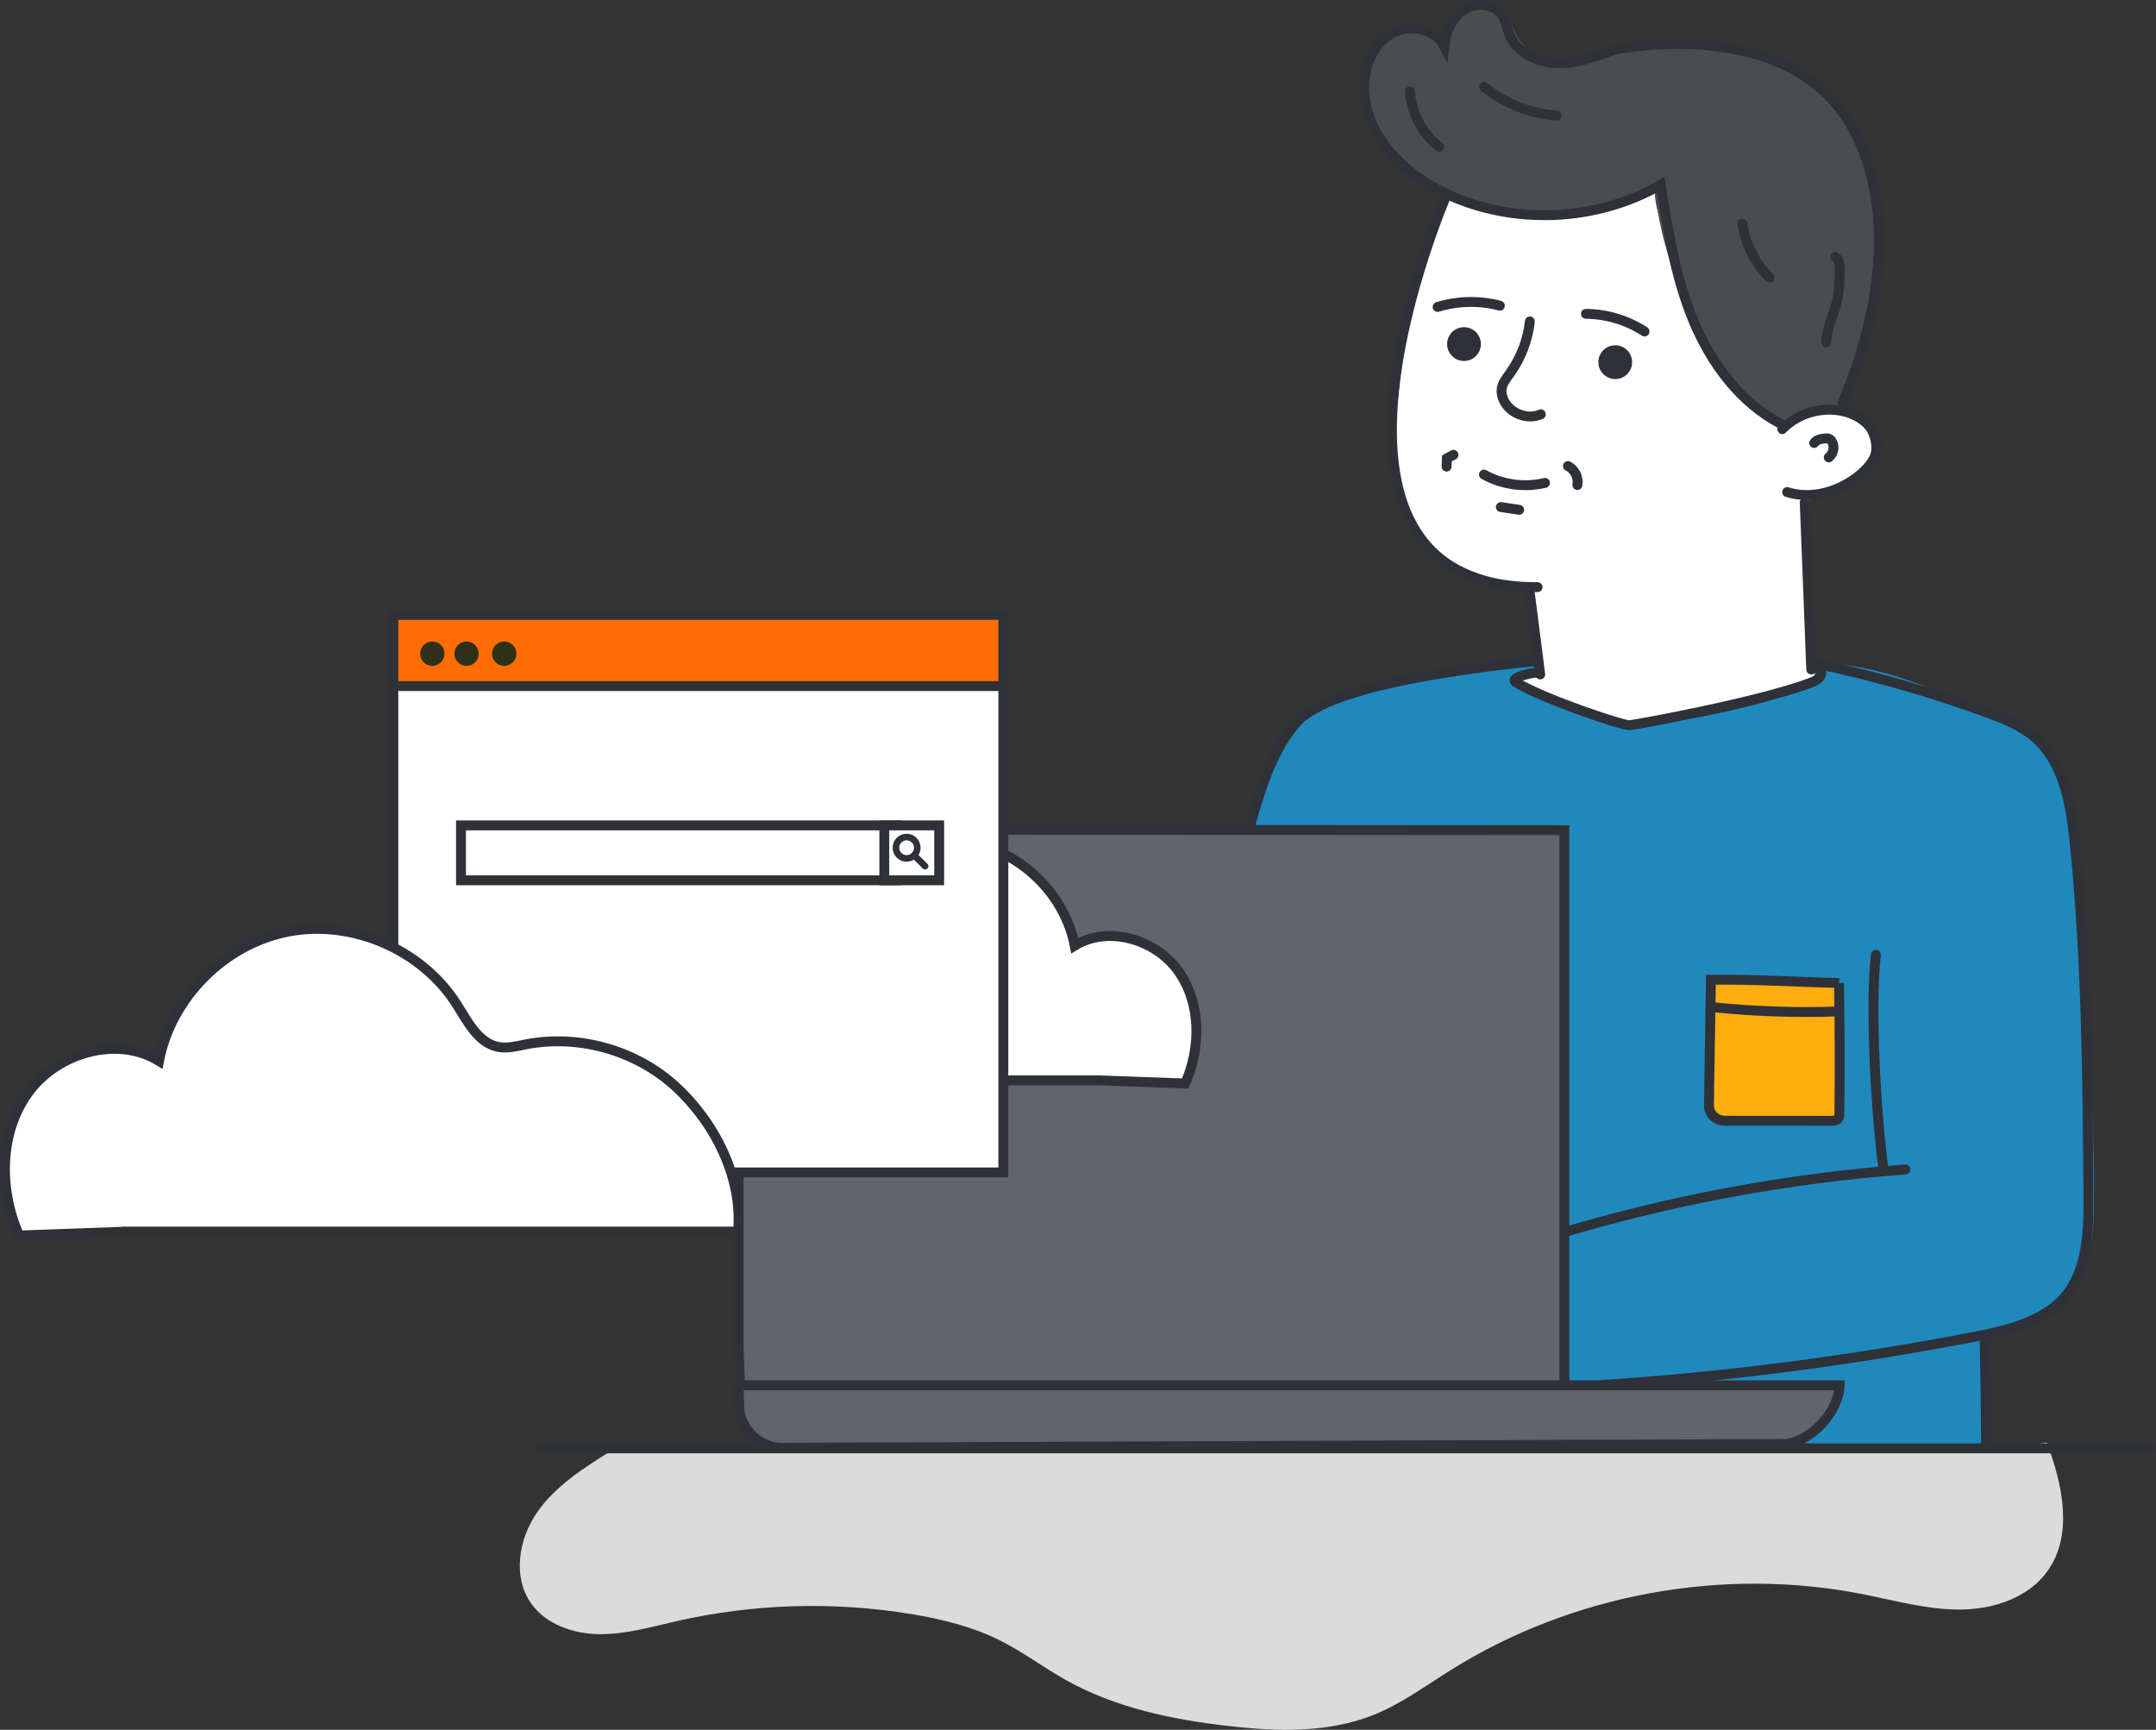 <?xml version="1.0" encoding="UTF-8"?>
<svg id="_圖層_2" data-name="圖層 2" xmlns="http://www.w3.org/2000/svg" viewBox="0 0 536.26 430.24">
  <rect x="0" y="0" width="536.26" height="430.24" fill="#333333" stroke="none"/>
  <g id="_圖層_1-2" data-name="圖層 1">
    <g>
      <g>
        <path d="M359.63,48.57c-1.47,4.88-2.94,9.75-4.41,14.63-2.19,7.28-4.39,14.57-5.73,22.05-.79,4.44-1.27,8.92-1.74,13.4-.85,8.14-1.66,16.47.31,24.42.5,2.01,1.17,3.98,2.12,5.82,2.77,5.38,7.76,9.37,13.21,12.01,5.45,2.65,11.39,4.09,17.28,5.49.46,5.27,1.28,10.24,1.75,15.51.17,1.98.14,4.4-1.58,5.41-.99.58-2.64,1-2.35,2.12.09.35.38.61.67.84,7.93,6.5,18.44,9.3,28.69,9.23,2.21-.01,4.43-.15,6.59-.63,2.29-.51,4.49-1.39,6.72-2.13,9.96-3.32,20.83-3.94,30.19-8.67-.94-9.82-1.89-19.69-1.22-29.53.34-4.99-.78-9.99.02-14.95,3.76-1.31,6.79-2.6,10.14-4.76,1.76-1.14,3.51-2.45,4.46-4.32,1.54-3.04.45-6.97-2-9.34-2.45-2.37-5.98-3.35-9.39-3.38-3.41-.03-6.76.81-10.07,1.63-.71.18-1.44.35-2.16.23-.67-.11-1.27-.47-1.84-.84-9.56-6.14-16.74-15.91-19.75-26.87-1.29-4.69-1.84-9.58-3.51-14.15-1.83-5.01-5.02-9.93-4.24-15.2-4.62,1.58-9.24,3.16-13.86,4.73-3.04,1.04-6.09,2.08-9.26,2.55-3.26.49-6.59.37-9.87,0-6.7-.75-12.98-2.6-19.15-5.32Z" style="fill: #fff;"/>
        <path d="M492.6,378.67c-25.55,12.56-55.07,13.43-83.54,13.86-23.69.35-48.19.41-69.97-8.93-1.02-32.05-4.82-64.39-9.62-96.23-1.24-8.24-2.62-16.46-3.54-24.74-.52-4.67-.89-9.36-1.22-14.06-.28-3.95.16-8.02-.75-11.85-1.93-8.15-6.09-15.52-9.43-23.14-.97-2.22-1.89-4.51-2.13-6.93-.33-3.24.59-6.49,1.85-9.5,3.27-7.82,6.08-16.64,13.72-21.25,4.02-2.43,8.33-3.65,12.89-4.6,4.12-.85,8.08-2.81,12.28-3.77,9.45-2.17,19.27-2.76,28.91-1.66-1.35,1.64-2.96,3.07-4.74,4.22,5.49,2.25,11.06,4.33,16.69,6.23,5.25,1.77,10.32,4,15.86,3.59,7.45-.55,14.85-1.74,22.09-3.54,3.51-.87,7.41-1.65,10.71-3.15,2.39-1.09,5.76-1.93,7.66-3.76,1.13-1.09,1.6-3.08,1.77-4.53,8.55.09,17.02,2.21,25.01,5.15,4.09,1.5,8.09,3.25,12,5.18,3.8,1.88,7.88,2.9,11.87,4.33.98.35,1.98.73,2.79,1.38,1.03.83,1.67,2.04,2.42,3.14,1.46,2.16,3.37,3.97,4.91,6.08,3.92,5.37,5.09,12.22,5.89,18.82.96,7.96,1.52,15.97,1.69,23.99.16,7.72-.58,15.45-.11,23.12.97,15.82.73,31.71-.74,47.49-.83,8.86-3.31,19.35-11.69,22.34-3.34,1.19-9.24.6-11.91,3.16-1.52,1.46-.75,4.54-.71,6.63.05,2.75.1,5.5.15,8.25.21,11.17.42,22.33.63,33.5" style="fill: #1f89bd;"/>
        <path d="M377.91,9.81c-1.98-2.98-2.94-7.16-6.3-8.38-2.16-.78-4.6.05-6.53,1.3-2.63,1.7-4.73,4.21-5.95,7.09-3.71-2.42-8.67-2.8-12.71-.97-4.04,1.83-7.02,5.81-7.64,10.2-1.01,7.08,3.72,13.62,8.5,18.94,6.16,6.86,13.48,10.92,22.38,13.37,7.03,1.93,14.45,2.45,21.67,1.48,6.91-.93,14.02-2.04,20.28-5.31,2.35,20.89,12.31,40.84,27.58,55.29.82.77,1.71,1.56,2.81,1.8.94.2,1.91-.03,2.84-.26,3.36-.82,6.71-1.64,10.07-2.47,1.38-.34,2.83-.71,3.84-1.72.87-.86,1.28-2.07,1.66-3.23,3.47-10.74,6.07-21.91,6.28-33.24.06-3.43-.1-6.88-.53-10.28-.39-3.02-.19-6.06-.76-9.09-1.15-6.09-3.81-11.89-7.6-16.79-1.15-1.49-2.41-2.92-3.87-4.12-.97-.8-2.01-1.49-3.06-2.18-5.77-3.83-11.27-7.62-18.18-9.05-4.5-.93-9.14-.97-13.73-.78-8.27.35-16.48,1.43-24.63,2.82-6.34,1.08-12.27,1.83-16.41-4.39Z" style="fill: #4b4c4e;"/>
        <circle cx="364.14" cy="85.58" r="4.2" style="fill: #2e3138;"/>
        <circle cx="401.76" cy="90.08" r="4.2" style="fill: #2e3138;"/>
        <path d="M443.05,105.47c-10.26-5.3-17.54-15.22-21.94-25.9-4.4-10.68-6.23-22.21-8.03-33.62-15.99,9.19-36.47,10.08-53.21,2.33-10.72-4.97-20.5-14.7-20.57-26.51-.03-5.15,2.11-10.57,6.5-13.26,4.39-2.69,11.07-1.59,13.43,2.98.39-3.62,2.02-7.33,5.14-9.21,3.12-1.88,7.83-1.23,9.59,1.96.68,1.25.87,2.7,1.35,4.04,1.68,4.63,6.86,7.24,11.79,7.42,4.93.18,9.69-1.58,14.31-3.31,0,0,43.82-9.46,59.57,19.82,15.75,29.28-2.69,67.77-2.69,67.77" style="fill: none; stroke: #2e3138; stroke-linecap: round; stroke-miterlimit: 10; stroke-width: 2.46px;"/>
        <path d="M443.31,106.74c4.21-4.37,11.04-6,16.76-3.99,3.68,1.29,7.11,4.57,6.85,8.47-.18,2.68-2.03,4.95-4.08,6.7-5,4.26-12.07,6.47-18.33,4.47" style="fill: none; stroke: #2e3138; stroke-linecap: round; stroke-miterlimit: 10; stroke-width: 2.46px;"/>
        <path d="M359.88,48.28s-42.57,97.97,22.56,97.76" style="fill: none; stroke: #2e3138; stroke-linecap: round; stroke-miterlimit: 10; stroke-width: 2.46px;"/>
        <line x1="448.89" y1="124.97" x2="450.51" y2="166.51" style="fill: none; stroke: #2e3138; stroke-linecap: round; stroke-miterlimit: 10; stroke-width: 2.46px;"/>
        <path d="M380.39,146.57c.9,7.06,1.81,14.12,2.71,21.18" style="fill: none; stroke: #2e3138; stroke-linecap: round; stroke-miterlimit: 10; stroke-width: 2.46px;"/>
        <path d="M380.52,79.95c-.51,4.64-2.24,9.14-4.96,12.92-.85,1.18-1.83,2.37-2.04,3.82-.13.88.05,1.78.39,2.6,1.42,3.47,5.92,5.28,9.34,3.76" style="fill: none; stroke: #2e3138; stroke-linecap: round; stroke-miterlimit: 10; stroke-width: 2.46px;"/>
        <path d="M394.46,78.06c5.15.04,10.28,1.58,14.59,4.39" style="fill: none; stroke: #2e3138; stroke-linecap: round; stroke-miterlimit: 10; stroke-width: 2.46px;"/>
        <path d="M373.06,76.03c-5.05-1.33-10.48-1.22-15.48.31" style="fill: none; stroke: #2e3138; stroke-linecap: round; stroke-miterlimit: 10; stroke-width: 2.46px;"/>
        <path d="M369.1,118.04c4.57,2.53,10.1,3.29,15.19,2.07" style="fill: none; stroke: #2e3138; stroke-linecap: round; stroke-miterlimit: 10; stroke-width: 2.46px;"/>
        <path d="M373.3,126.12c1.52.23,3.04.45,4.56.68" style="fill: none; stroke: #2e3138; stroke-linecap: round; stroke-miterlimit: 10; stroke-width: 2.46px;"/>
        <path d="M389.99,115.92c1.7.84,2.71,2.88,2.35,4.73" style="fill: none; stroke: #2e3138; stroke-linecap: round; stroke-miterlimit: 10; stroke-width: 2.46px;"/>
        <path d="M361.52,113.12c-.55.3-1.09.6-1.64.9-.02.68-.05,1.36-.07,2.04" style="fill: none; stroke: #2e3138; stroke-linecap: round; stroke-miterlimit: 10; stroke-width: 2.46px;"/>
        <path d="M382.37,167.28c-1.95.1-7.44,1.4-5.08,2.57,7.28,4.29,26.4,10.63,27.99,10.53,1.55-.1,32.05-5.67,45.06-10.54,1.06-.4,2.22-.94,2.59-2s-.86-2.48-1.78-1.83" style="fill: none; stroke: #2e3138; stroke-linecap: round; stroke-miterlimit: 10; stroke-width: 2.46px;"/>
        <path d="M451.24,110.18c.58-.85,1.73-1.03,2.76-1.13.24-.02.48-.05.71,0,.46.1.8.49,1.02.91.65,1.26.26,2.96-.87,3.81" style="fill: none; stroke: #2e3138; stroke-linecap: round; stroke-miterlimit: 10; stroke-width: 2.46px;"/>
        <path d="M369.13,21.59c5.1,4.13,11.47,6.66,18.02,7.17" style="fill: none; stroke: #2e3138; stroke-linecap: round; stroke-miterlimit: 10; stroke-width: 2.46px;"/>
        <path d="M350.68,22.7c.34,5.34,3.05,10.49,7.26,13.8" style="fill: none; stroke: #2e3138; stroke-linecap: round; stroke-miterlimit: 10; stroke-width: 2.46px;"/>
        <path d="M433.39,55.61c.7,5.07,3.13,9.88,6.78,13.46" style="fill: none; stroke: #2e3138; stroke-linecap: round; stroke-miterlimit: 10; stroke-width: 2.46px;"/>
        <path d="M456.51,63.9c1.03.68,1.12,2.13,1.1,3.36-.06,2.72-.16,5.47-.82,8.11-.82,3.28-2.51,6.4-2.54,9.79" style="fill: none; stroke: #2e3138; stroke-linecap: round; stroke-miterlimit: 10; stroke-width: 2.46px;"/>
        <path d="M336.76,222.05c-7.52,42.38-1.98,117.93,2.56,160.73,19.2,11.45,41.82,6.09,64.02,8.77,26.99,3.26,61.03-1.5,91.31-15.15" style="fill: none; stroke: #2e3138; stroke-linecap: round; stroke-miterlimit: 10; stroke-width: 2.46px;"/>
        <path d="M304.28,341.61c-2.94-30.32-5.17-60.96-2.23-91.37,1.45-14.97,4.43-29.48,8.59-43.91,2.64-9.18,5.33-18.88,11.58-26.37,7.48-8.97,38.65-13.29,58.91-15.46" style="fill: none; stroke: #2e3138; stroke-linecap: round; stroke-miterlimit: 10; stroke-width: 2.46px;"/>
        <g>
          <path d="M425.92,274.02c.11.84.25,1.73.79,2.39.71.87,1.91,1.13,3.03,1.29,4.53.66,9.12.69,13.69.72,3.16.02,6.32.04,9.48.06,1.08,0,2.27-.03,3.05-.77.78-.74.89-1.93.94-3.01.47-10.08.47-20.19,0-30.28-8.83-1.36-17.8-1.81-26.73-1.35-2.79.14-3.69.52-4,3.15-.35,3.06-.75,6.11-.93,9.2-.37,6.2-.14,12.43.68,18.59Z" style="fill: #ffad0f;"/>
          <path d="M457.41,244.49c.2,10.79.23,21.59.1,32.38,0,.48-.03,1.01-.33,1.38-.4.49-1.13.53-1.76.53l-26.53-.02c-2.14,0-3.86-1.75-3.83-3.89l.5-31.17c10.63-.16,21.23.55,31.86.79Z" style="fill: none; stroke: #2e3138; stroke-linecap: round; stroke-miterlimit: 10; stroke-width: 2.46px;"/>
          <path d="M425.95,250.51c10.41,1.07,20.89,1.43,31.35,1.06" style="fill: none; stroke: #2e3138; stroke-linecap: round; stroke-miterlimit: 10; stroke-width: 2.46px;"/>
        </g>
      </g>
      <g>
        <path d="M466.83,275.59c.52,3.59.91,7.21.88,10.95,0,1.24-.04,2.56-.73,3.6-.95,1.42-2.81,1.85-4.49,2.16-25.52,4.76-51.03,9.51-76.55,14.27-1.99,12.79-1.96,25.9.08,38.69,11.34.84,22.7-.74,33.96-2.32,19.82-2.78,39.63-5.57,59.45-8.35,15.73-2.21,34.16-5.66,39.86-22.56,1.44-4.26,1.54-8.84,1.56-13.33.09-18.43-1.01-36.86-3.27-55.16-.11-.9-.23-1.83-.67-2.62-1.1-2.01-3.7-2.53-5.98-2.83-12.05-1.6-24.42-3.42-36.6-2.41-10.53.87-9.95,10.48-9.96,19.16-.02,7.2,1.46,13.93,2.45,20.77Z" style="fill: #1f89bd;"/>
        <path d="M452.96,165.33c14.07,3,27.92,7.01,41.42,11.97,4.18,1.54,8.42,3.22,11.78,6.14,7.16,6.21,8.87,16.49,9.84,25.92,3,29.17,3.23,58.54,3.45,87.87.08,10.13-.22,21.96-9.25,28.42-5.74,4.11-12.88,5.64-19.81,6.97-30.3,5.85-60.97,9.81-91.77,11.85" style="fill: none; stroke: #2e3138; stroke-linecap: round; stroke-miterlimit: 10; stroke-width: 2.46px;"/>
        <path d="M466.59,237.5c-1.52,13.01.07,40.41,1.91,53.38" style="fill: none; stroke: #2e3138; stroke-linecap: round; stroke-miterlimit: 10; stroke-width: 2.46px;"/>
        <path d="M386.84,307.15c28.32-8.59,57.59-14.06,87.1-16.28" style="fill: none; stroke: #2e3138; stroke-linecap: round; stroke-miterlimit: 10; stroke-width: 2.46px;"/>
      </g>
      <path d="M151.97,360.88c-6.81,4.26-13.81,8.7-18.39,15.3-4.58,6.6-6.12,16-1.51,22.58,3.73,5.32,10.6,7.65,17.1,7.7,6.5.05,12.83-1.81,19.16-3.25,19.1-4.34,39.05-4.94,58.38-1.74,7.57,1.25,15.11,3.1,21.97,6.53,5.74,2.86,10.89,6.77,16.48,9.9,12.31,6.88,26.42,9.81,40.43,11.41,12.13,1.38,24.81,1.77,36.14-2.8,6.84-2.76,12.84-7.19,19.08-11.1,30.13-18.86,67.53-25.77,102.41-18.92,8.07,1.59,16.1,3.89,24.33,3.84,8.23-.04,16.97-2.88,21.74-9.58,6.45-9.03,3.73-21.54-.18-31.92-4.87.58-9.71,1.83-14.62,1.83l-342.53.21Z" style="fill: #dbdbdc;"/>
      <line x1="134.68" y1="360.24" x2="535.02" y2="360.24" style="fill: none; stroke: #2e3138; stroke-linecap: round; stroke-miterlimit: 10; stroke-width: 2.46px;"/>
      <path d="M184.3,350.96c-.19-5.42-.4-10.83-.59-16.25v-128.38l205.39.16v138.1" style="fill: #62646a; stroke: #2e3138; stroke-linecap: round; stroke-miterlimit: 10; stroke-width: 2.46px;"/>
      <path d="M444.23,359.15c6.55-.88,13.01-7.98,13.36-14.58H183.71l.19,6.3c.38,2.39,1.58,4.65,3.35,6.31,1.77,1.66,4.1,2.7,6.52,2.92l250.47-.95Z" style="fill: #62646a; stroke: #2e3138; stroke-linecap: round; stroke-miterlimit: 10; stroke-width: 2.46px;"/>
      <path d="M493.62,332c.2,9.26.33,18.52.39,27.78" style="fill: none; stroke: #2e3138; stroke-linecap: round; stroke-miterlimit: 10; stroke-width: 2.46px;"/>
      <path d="M273.61,268.72h-120.06c-1.03-10.47,4.57-21.5,12.35-28.58,7.79-7.08,18.99-10.21,29.32-8.2,1.78.35,3.59.84,5.37.51,3.98-.73,6.06-4.98,8.23-8.4,6.83-10.75,20.52-16.67,33.03-14.28,12.51,2.39,23.06,12.92,25.46,25.43,8.31-5.1,20.16-1.59,25.8,6.37,5.65,7.95,5.64,19,1.68,27.92l-21.18-.77Z" style="fill: #fff; stroke: #2e3138; stroke-linecap: round; stroke-miterlimit: 10; stroke-width: 2.46px;"/>
      <g>
        <rect x="97.84" y="152.94" width="151.72" height="138.67" style="fill: #fff;"/>
        <rect x="97.84" y="152.94" width="151.72" height="17.7" style="fill: #ff6d04;"/>
        <line x1="99.58" y1="170.64" x2="249.56" y2="170.64" style="fill: #62646a; stroke: #2e3138; stroke-linecap: round; stroke-miterlimit: 10; stroke-width: 2.46px;"/>
        <circle cx="107.53" cy="162.59" r="3.03" style="fill: #2e3117;"/>
        <circle cx="116.04" cy="162.59" r="3.03" style="fill: #2e3117;"/>
        <circle cx="125.42" cy="162.59" r="3.03" style="fill: #2e3117;"/>
        <rect x="114.66" y="205.3" width="108.39" height="13.65" style="fill: #fff; stroke: #2e3138; stroke-linecap: round; stroke-miterlimit: 10; stroke-width: 2.46px;"/>
        <rect x="219.95" y="205.3" width="13.65" height="13.65" style="fill: #fff; stroke: #2e3138; stroke-linecap: round; stroke-miterlimit: 10; stroke-width: 2.46px;"/>
        <g>
          <circle cx="225.5" cy="210.85" r="2.66" style="fill: #fff; stroke: #2e3138; stroke-linecap: round; stroke-miterlimit: 10; stroke-width: 1.64px;"/>
          <line x1="227.38" y1="212.73" x2="230.1" y2="215.44" style="fill: #fff; stroke: #2e3138; stroke-linecap: round; stroke-miterlimit: 10; stroke-width: 1.64px;"/>
        </g>
        <rect x="97.84" y="152.94" width="151.72" height="138.67" style="fill: none; stroke: #2e3138; stroke-linecap: round; stroke-miterlimit: 10; stroke-width: 2.46px;"/>
      </g>
      <path d="M31.58,306.32h151.97c1.31-13.26-5.78-27.22-15.63-36.18-9.86-8.96-24.04-12.93-37.12-10.38-2.25.44-4.55,1.06-6.8.65-5.04-.92-7.67-6.31-10.42-10.63-8.65-13.61-25.97-21.1-41.81-18.08-15.84,3.02-29.19,16.36-32.22,32.2-10.52-6.46-25.51-2.01-32.66,8.06s-7.14,24.06-2.12,35.34l26.81-.97Z" style="fill: #fff; stroke: #2e3138; stroke-linecap: round; stroke-miterlimit: 10; stroke-width: 2.46px;"/>
    </g>
  </g>
</svg>